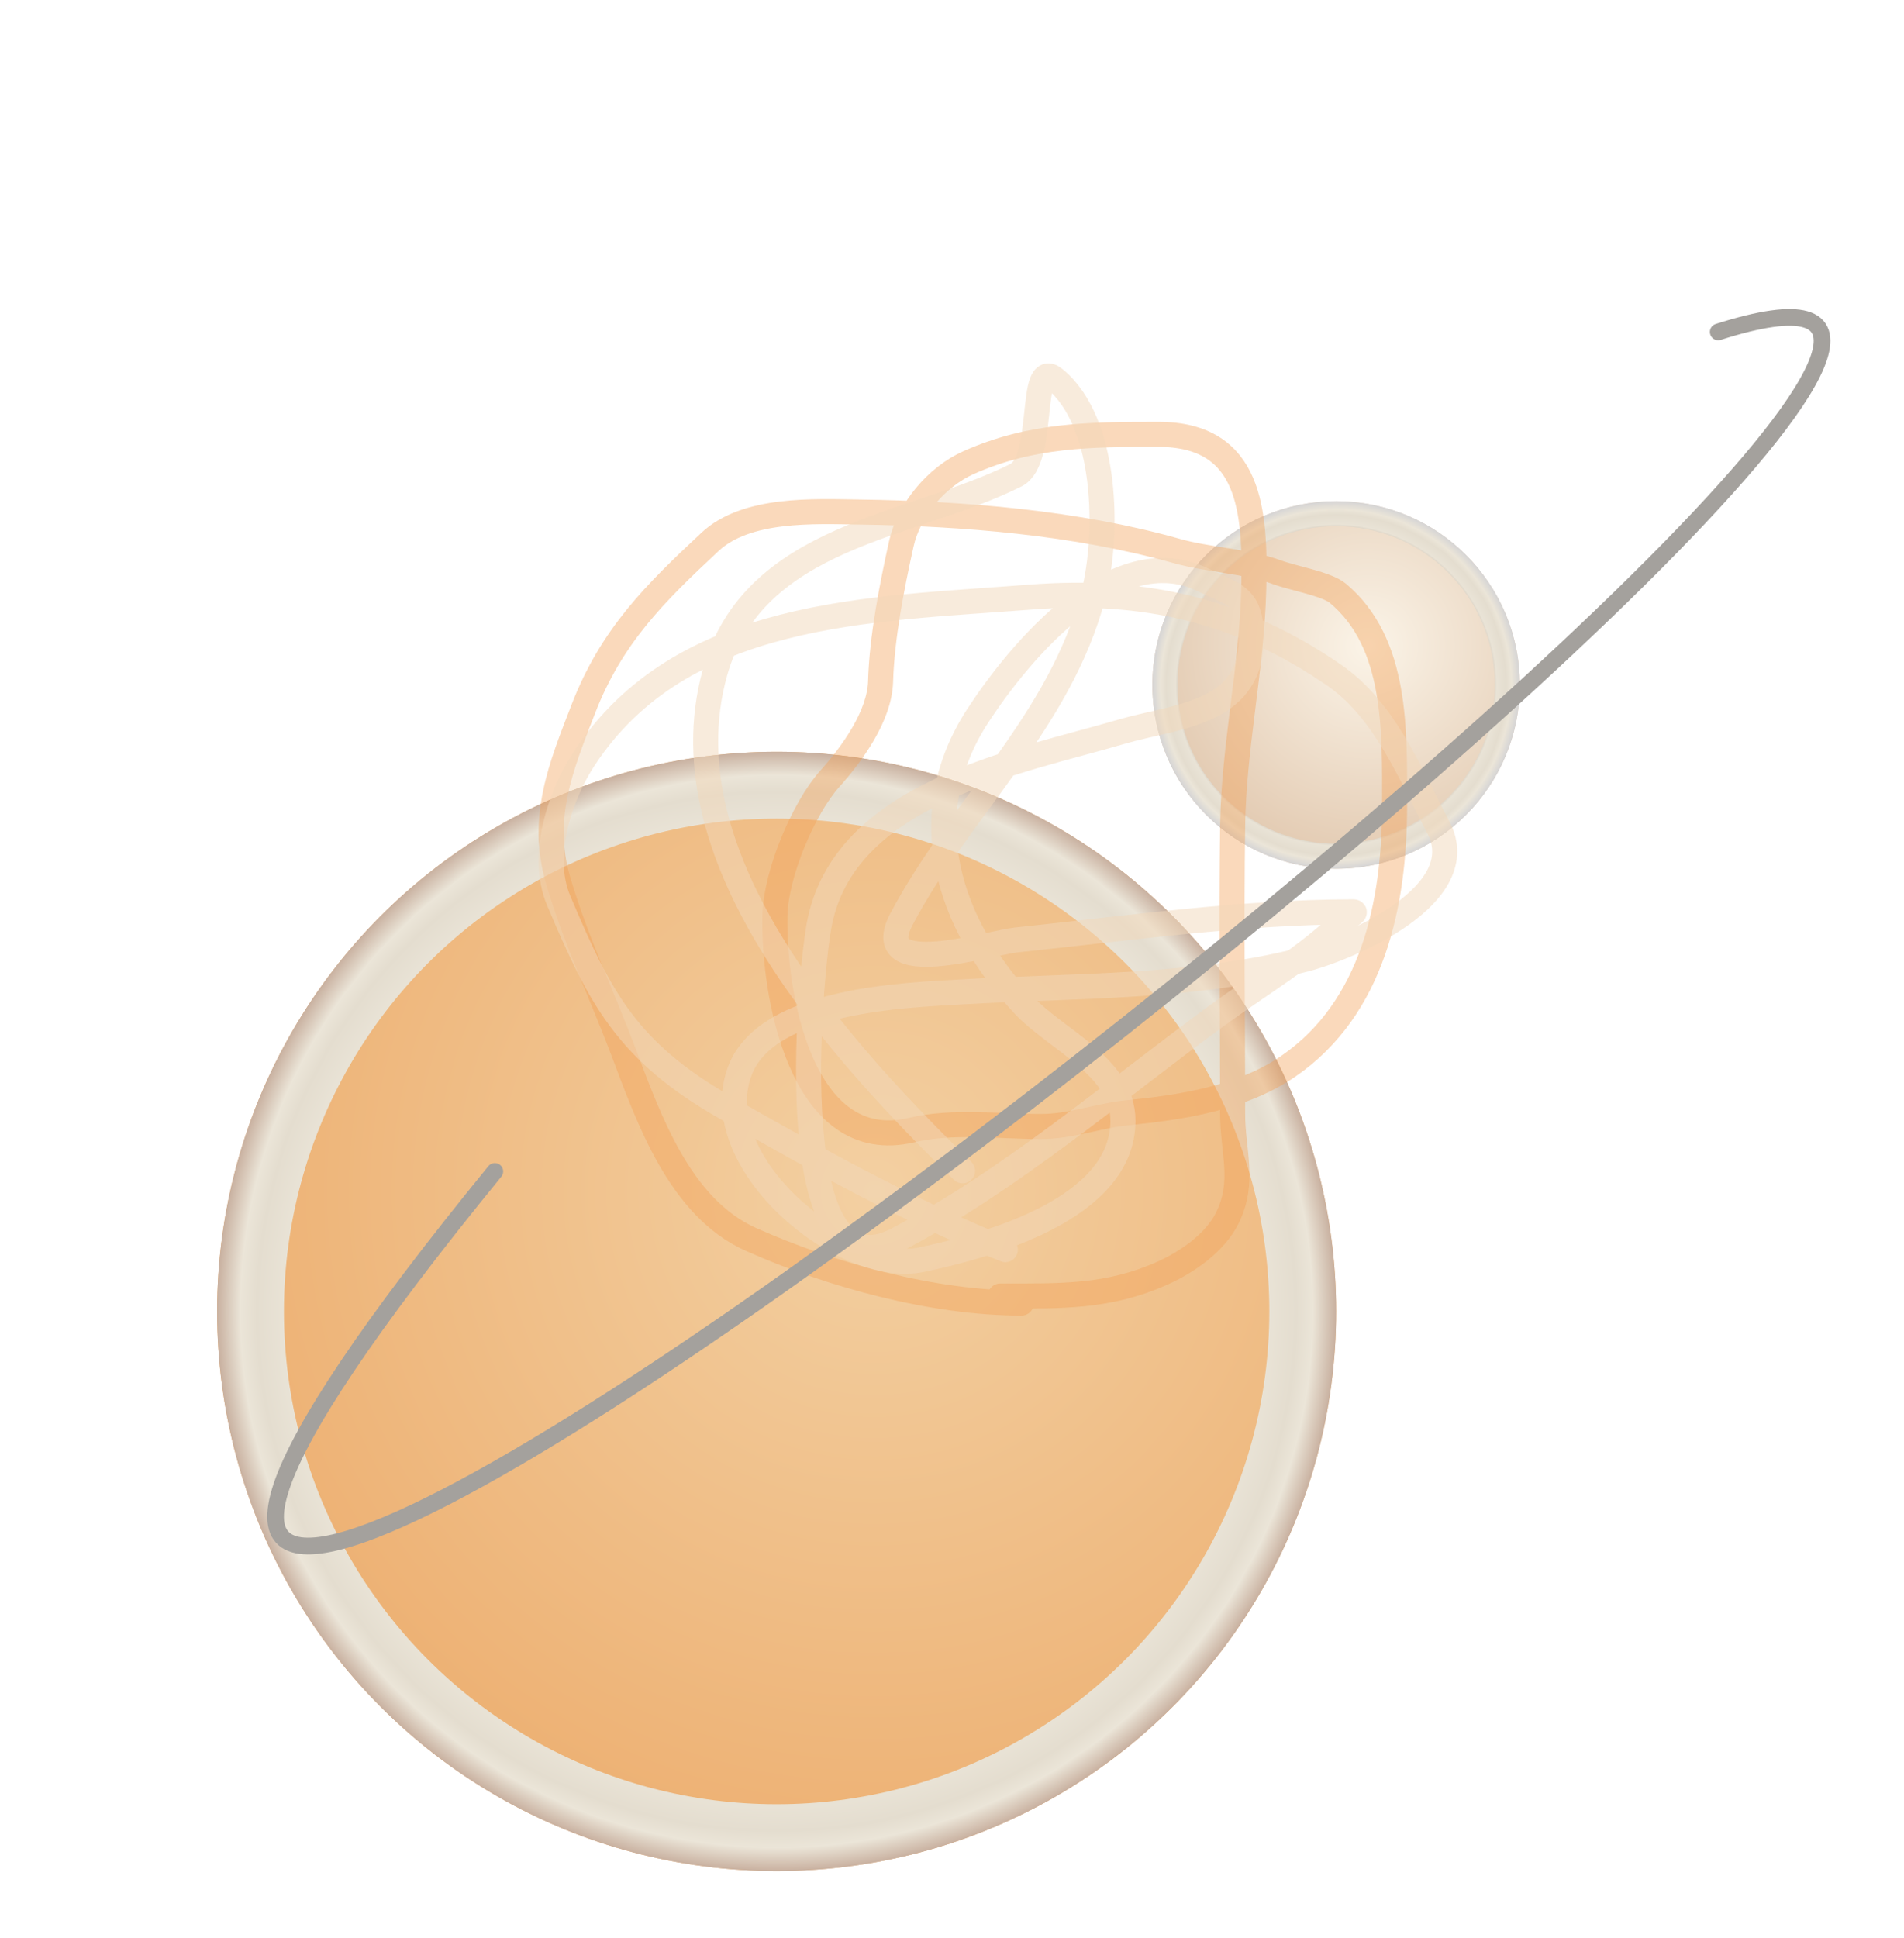 <svg width="228" height="232" viewBox="0 0 228 232" fill="none" xmlns="http://www.w3.org/2000/svg">
<g filter="url(#filter0_ddii_2006_1649)">
<circle cx="186" cy="30" r="22" fill="url(#paint0_radial_2006_1649)"/>
<circle cx="186" cy="30" r="20.5" stroke="url(#paint1_radial_2006_1649)" stroke-width="3"/>
</g>
<g filter="url(#filter1_dddii_2006_1649)">
<circle cx="119" cy="101" r="67" fill="url(#paint2_radial_2006_1649)"/>
<circle cx="119" cy="101" r="63" stroke="url(#paint3_radial_2006_1649)" stroke-width="8"/>
</g>
<path opacity="0.4" d="M122.31 156C111.818 156 99.636 152.71 89.943 148.39C81.399 144.582 77.693 133.952 74.626 125.843C71.986 118.863 68.957 112.587 66.85 105.456C64.627 97.933 67.165 91.814 69.848 84.882C73.228 76.147 78.409 71.048 85.025 64.871C89.388 60.797 97.46 61.224 102.918 61.301C115.34 61.476 128.832 62.559 140.859 65.951C144.768 67.054 149.235 67.147 152.991 68.535C154.837 69.217 158.866 69.906 160.205 71.024C167.36 77.004 166.997 87.545 166.997 96.484C166.997 108.168 164.403 120.664 154.303 127.628C148.722 131.476 141.49 132.567 135.004 133.218C131.418 133.577 128.352 134.862 124.606 134.862C119.649 134.862 114.042 134.127 109.195 135.285C95.897 138.46 92.548 118.855 92.8 109.496C92.934 104.543 96.232 96.726 99.358 93.243C102.017 90.28 105.33 85.723 105.447 81.594C105.598 76.314 106.797 70.217 107.93 65.106C108.826 61.064 112.127 57.103 115.987 55.382C123.51 52.029 130.582 52 138.705 52C149.862 52 150.335 61.324 150.134 70.414C149.924 79.874 147.73 89.412 147.605 98.88C147.451 110.442 147.605 121.88 147.605 133.359C147.605 137.867 149.132 141.475 146.949 145.854C145.477 148.807 142.136 151.109 139.173 152.43C132.661 155.332 127.092 155.154 119.781 155.154" stroke="#F2A057" stroke-width="3" stroke-linecap="round"/>
<path d="M115.265 140.169C101.279 126.424 79.323 103.178 85.604 80.551C90.211 63.958 109.239 63.142 121.667 56.884C125.242 55.083 123.162 42.788 126.29 45.35C132.669 50.573 132.791 64.141 130.914 71.264C126.898 86.502 115.006 96.666 107.939 110.06C104.029 117.471 118.506 112.861 121.667 112.532C134.925 111.151 148.739 109.162 162.069 109.162C162.539 109.162 161.347 109.798 161.002 110.135C156.457 114.579 150.771 117.886 145.709 121.594C133.196 130.76 121.147 141.192 107.441 148.407C93.422 155.788 96.917 117.447 98.052 110.959C100.871 94.846 121.968 91.236 134.328 87.591C140.65 85.728 149.597 85.566 149.834 76.806C149.981 71.387 147.931 71.272 144.002 69.391C133.511 64.371 122.202 77.865 117.115 85.644C109.257 97.66 113.595 110.63 122.521 120.246C126.545 124.582 134.47 127.638 134.47 134.177C134.47 144.657 118.568 149.075 110.357 150.804C100.803 152.816 84.312 138.915 88.663 128.036C92.016 119.65 108.451 119.139 115.123 118.748C128.979 117.938 142.62 118.341 156.236 114.854C161.659 113.465 176.506 107.136 172.24 99.051C168.85 92.626 165.843 85.025 159.793 80.851C148.474 73.042 137.023 70.418 123.303 71.489C104.161 72.982 81.664 73.004 69.956 90.812C67.119 95.127 64.597 102.365 66.897 107.813C71.816 119.466 75.101 125.883 86.885 132.604C97.489 138.652 109.187 145.183 120.387 149.606" stroke="#F2D9BA" stroke-opacity="0.5" stroke-width="3" stroke-linecap="round"/>
<path d="M59.254 140.239C-63.246 290.239 287.254 13.739 205.754 39.739" stroke="#A4A19D" stroke-width="2" stroke-linecap="round"/>
<defs>
<filter id="filter0_ddii_2006_1649" x="112" y="0" width="116" height="116" filterUnits="userSpaceOnUse" color-interpolation-filters="sRGB">
<feFlood flood-opacity="0" result="BackgroundImageFix"/>
<feColorMatrix in="SourceAlpha" type="matrix" values="0 0 0 0 0 0 0 0 0 0 0 0 0 0 0 0 0 0 127 0" result="hardAlpha"/>
<feOffset dx="-16" dy="28"/>
<feGaussianBlur stdDeviation="18"/>
<feComposite in2="hardAlpha" operator="out"/>
<feColorMatrix type="matrix" values="0 0 0 0 0.337 0 0 0 0 0.333 0 0 0 0 0.365 0 0 0 0.5 0"/>
<feBlend mode="normal" in2="BackgroundImageFix" result="effect1_dropShadow_2006_1649"/>
<feColorMatrix in="SourceAlpha" type="matrix" values="0 0 0 0 0 0 0 0 0 0 0 0 0 0 0 0 0 0 127 0" result="hardAlpha"/>
<feMorphology radius="16" operator="erode" in="SourceAlpha" result="effect2_dropShadow_2006_1649"/>
<feOffset dx="-12" dy="25"/>
<feGaussianBlur stdDeviation="10"/>
<feComposite in2="hardAlpha" operator="out"/>
<feColorMatrix type="matrix" values="0 0 0 0 0.329 0 0 0 0 0.313 0 0 0 0 0.442 0 0 0 0.55 0"/>
<feBlend mode="normal" in2="effect1_dropShadow_2006_1649" result="effect2_dropShadow_2006_1649"/>
<feBlend mode="normal" in="SourceGraphic" in2="effect2_dropShadow_2006_1649" result="shape"/>
<feColorMatrix in="SourceAlpha" type="matrix" values="0 0 0 0 0 0 0 0 0 0 0 0 0 0 0 0 0 0 127 0" result="hardAlpha"/>
<feMorphology radius="4" operator="erode" in="SourceAlpha" result="effect3_innerShadow_2006_1649"/>
<feOffset dx="-1" dy="1"/>
<feGaussianBlur stdDeviation="1"/>
<feComposite in2="hardAlpha" operator="arithmetic" k2="-1" k3="1"/>
<feColorMatrix type="matrix" values="0 0 0 0 1 0 0 0 0 0.932 0 0 0 0 0.863 0 0 0 1 0"/>
<feBlend mode="normal" in2="shape" result="effect3_innerShadow_2006_1649"/>
<feColorMatrix in="SourceAlpha" type="matrix" values="0 0 0 0 0 0 0 0 0 0 0 0 0 0 0 0 0 0 127 0" result="hardAlpha"/>
<feMorphology radius="2" operator="erode" in="SourceAlpha" result="effect4_innerShadow_2006_1649"/>
<feOffset dx="3" dy="-2"/>
<feGaussianBlur stdDeviation="2"/>
<feComposite in2="hardAlpha" operator="arithmetic" k2="-1" k3="1"/>
<feColorMatrix type="matrix" values="0 0 0 0 0 0 0 0 0 0 0 0 0 0 0 0 0 0 0.25 0"/>
<feBlend mode="normal" in2="effect3_innerShadow_2006_1649" result="effect4_innerShadow_2006_1649"/>
</filter>
<filter id="filter1_dddii_2006_1649" x="0" y="26" width="206" height="206" filterUnits="userSpaceOnUse" color-interpolation-filters="sRGB">
<feFlood flood-opacity="0" result="BackgroundImageFix"/>
<feColorMatrix in="SourceAlpha" type="matrix" values="0 0 0 0 0 0 0 0 0 0 0 0 0 0 0 0 0 0 127 0" result="hardAlpha"/>
<feOffset dx="-16" dy="28"/>
<feGaussianBlur stdDeviation="18"/>
<feComposite in2="hardAlpha" operator="out"/>
<feColorMatrix type="matrix" values="0 0 0 0 0.337 0 0 0 0 0.333 0 0 0 0 0.365 0 0 0 0.5 0"/>
<feBlend mode="normal" in2="BackgroundImageFix" result="effect1_dropShadow_2006_1649"/>
<feColorMatrix in="SourceAlpha" type="matrix" values="0 0 0 0 0 0 0 0 0 0 0 0 0 0 0 0 0 0 127 0" result="hardAlpha"/>
<feMorphology radius="16" operator="erode" in="SourceAlpha" result="effect2_dropShadow_2006_1649"/>
<feOffset dx="-12" dy="25"/>
<feGaussianBlur stdDeviation="10"/>
<feComposite in2="hardAlpha" operator="out"/>
<feColorMatrix type="matrix" values="0 0 0 0 0.329 0 0 0 0 0.313 0 0 0 0 0.442 0 0 0 0.85 0"/>
<feBlend mode="normal" in2="effect1_dropShadow_2006_1649" result="effect2_dropShadow_2006_1649"/>
<feColorMatrix in="SourceAlpha" type="matrix" values="0 0 0 0 0 0 0 0 0 0 0 0 0 0 0 0 0 0 127 0" result="hardAlpha"/>
<feOffset dy="4"/>
<feGaussianBlur stdDeviation="6"/>
<feComposite in2="hardAlpha" operator="out"/>
<feColorMatrix type="matrix" values="0 0 0 0 0 0 0 0 0 0 0 0 0 0 0 0 0 0 0.25 0"/>
<feBlend mode="normal" in2="effect2_dropShadow_2006_1649" result="effect3_dropShadow_2006_1649"/>
<feBlend mode="normal" in="SourceGraphic" in2="effect3_dropShadow_2006_1649" result="shape"/>
<feColorMatrix in="SourceAlpha" type="matrix" values="0 0 0 0 0 0 0 0 0 0 0 0 0 0 0 0 0 0 127 0" result="hardAlpha"/>
<feMorphology radius="8" operator="erode" in="SourceAlpha" result="effect4_innerShadow_2006_1649"/>
<feOffset dx="-1" dy="1"/>
<feGaussianBlur stdDeviation="2"/>
<feComposite in2="hardAlpha" operator="arithmetic" k2="-1" k3="1"/>
<feColorMatrix type="matrix" values="0 0 0 0 0.983 0 0 0 0 0.819 0 0 0 0 0.651 0 0 0 1 0"/>
<feBlend mode="normal" in2="shape" result="effect4_innerShadow_2006_1649"/>
<feColorMatrix in="SourceAlpha" type="matrix" values="0 0 0 0 0 0 0 0 0 0 0 0 0 0 0 0 0 0 127 0" result="hardAlpha"/>
<feMorphology radius="7" operator="erode" in="SourceAlpha" result="effect5_innerShadow_2006_1649"/>
<feOffset dx="3" dy="-2"/>
<feGaussianBlur stdDeviation="5"/>
<feComposite in2="hardAlpha" operator="arithmetic" k2="-1" k3="1"/>
<feColorMatrix type="matrix" values="0 0 0 0 0 0 0 0 0 0 0 0 0 0 0 0 0 0 0.25 0"/>
<feBlend mode="normal" in2="effect4_innerShadow_2006_1649" result="effect5_innerShadow_2006_1649"/>
</filter>
<radialGradient id="paint0_radial_2006_1649" cx="0" cy="0" r="1" gradientUnits="userSpaceOnUse" gradientTransform="translate(189.87 25.315) rotate(98.252) scale(26.964)">
<stop stop-color="#FBF4E8"/>
<stop offset="1" stop-color="#E2C9B0"/>
</radialGradient>
<radialGradient id="paint1_radial_2006_1649" cx="0" cy="0" r="1" gradientUnits="userSpaceOnUse" gradientTransform="translate(186 30) rotate(90) scale(22)">
<stop offset="0.854" stop-color="#D5CBBD"/>
<stop offset="0.875" stop-color="#E9E3D6"/>
<stop offset="0.927" stop-color="#E4DDCF"/>
<stop offset="0.956" stop-color="#EBE5D8"/>
<stop offset="1" stop-color="#D6D5D5"/>
</radialGradient>
<radialGradient id="paint2_radial_2006_1649" cx="0" cy="0" r="1" gradientUnits="userSpaceOnUse" gradientTransform="translate(130.787 86.731) rotate(98.252) scale(82.119)">
<stop stop-color="#F3D0A2"/>
<stop offset="1" stop-color="#EDB072"/>
</radialGradient>
<radialGradient id="paint3_radial_2006_1649" cx="0" cy="0" r="1" gradientUnits="userSpaceOnUse" gradientTransform="translate(119 101) rotate(90) scale(67)">
<stop offset="0.854" stop-color="#D5CBBD"/>
<stop offset="0.875" stop-color="#E9E3D6"/>
<stop offset="0.927" stop-color="#E4DDCF"/>
<stop offset="0.956" stop-color="#EBE5D8"/>
<stop offset="1" stop-color="#C7AE9D"/>
</radialGradient>
</defs>
</svg>
